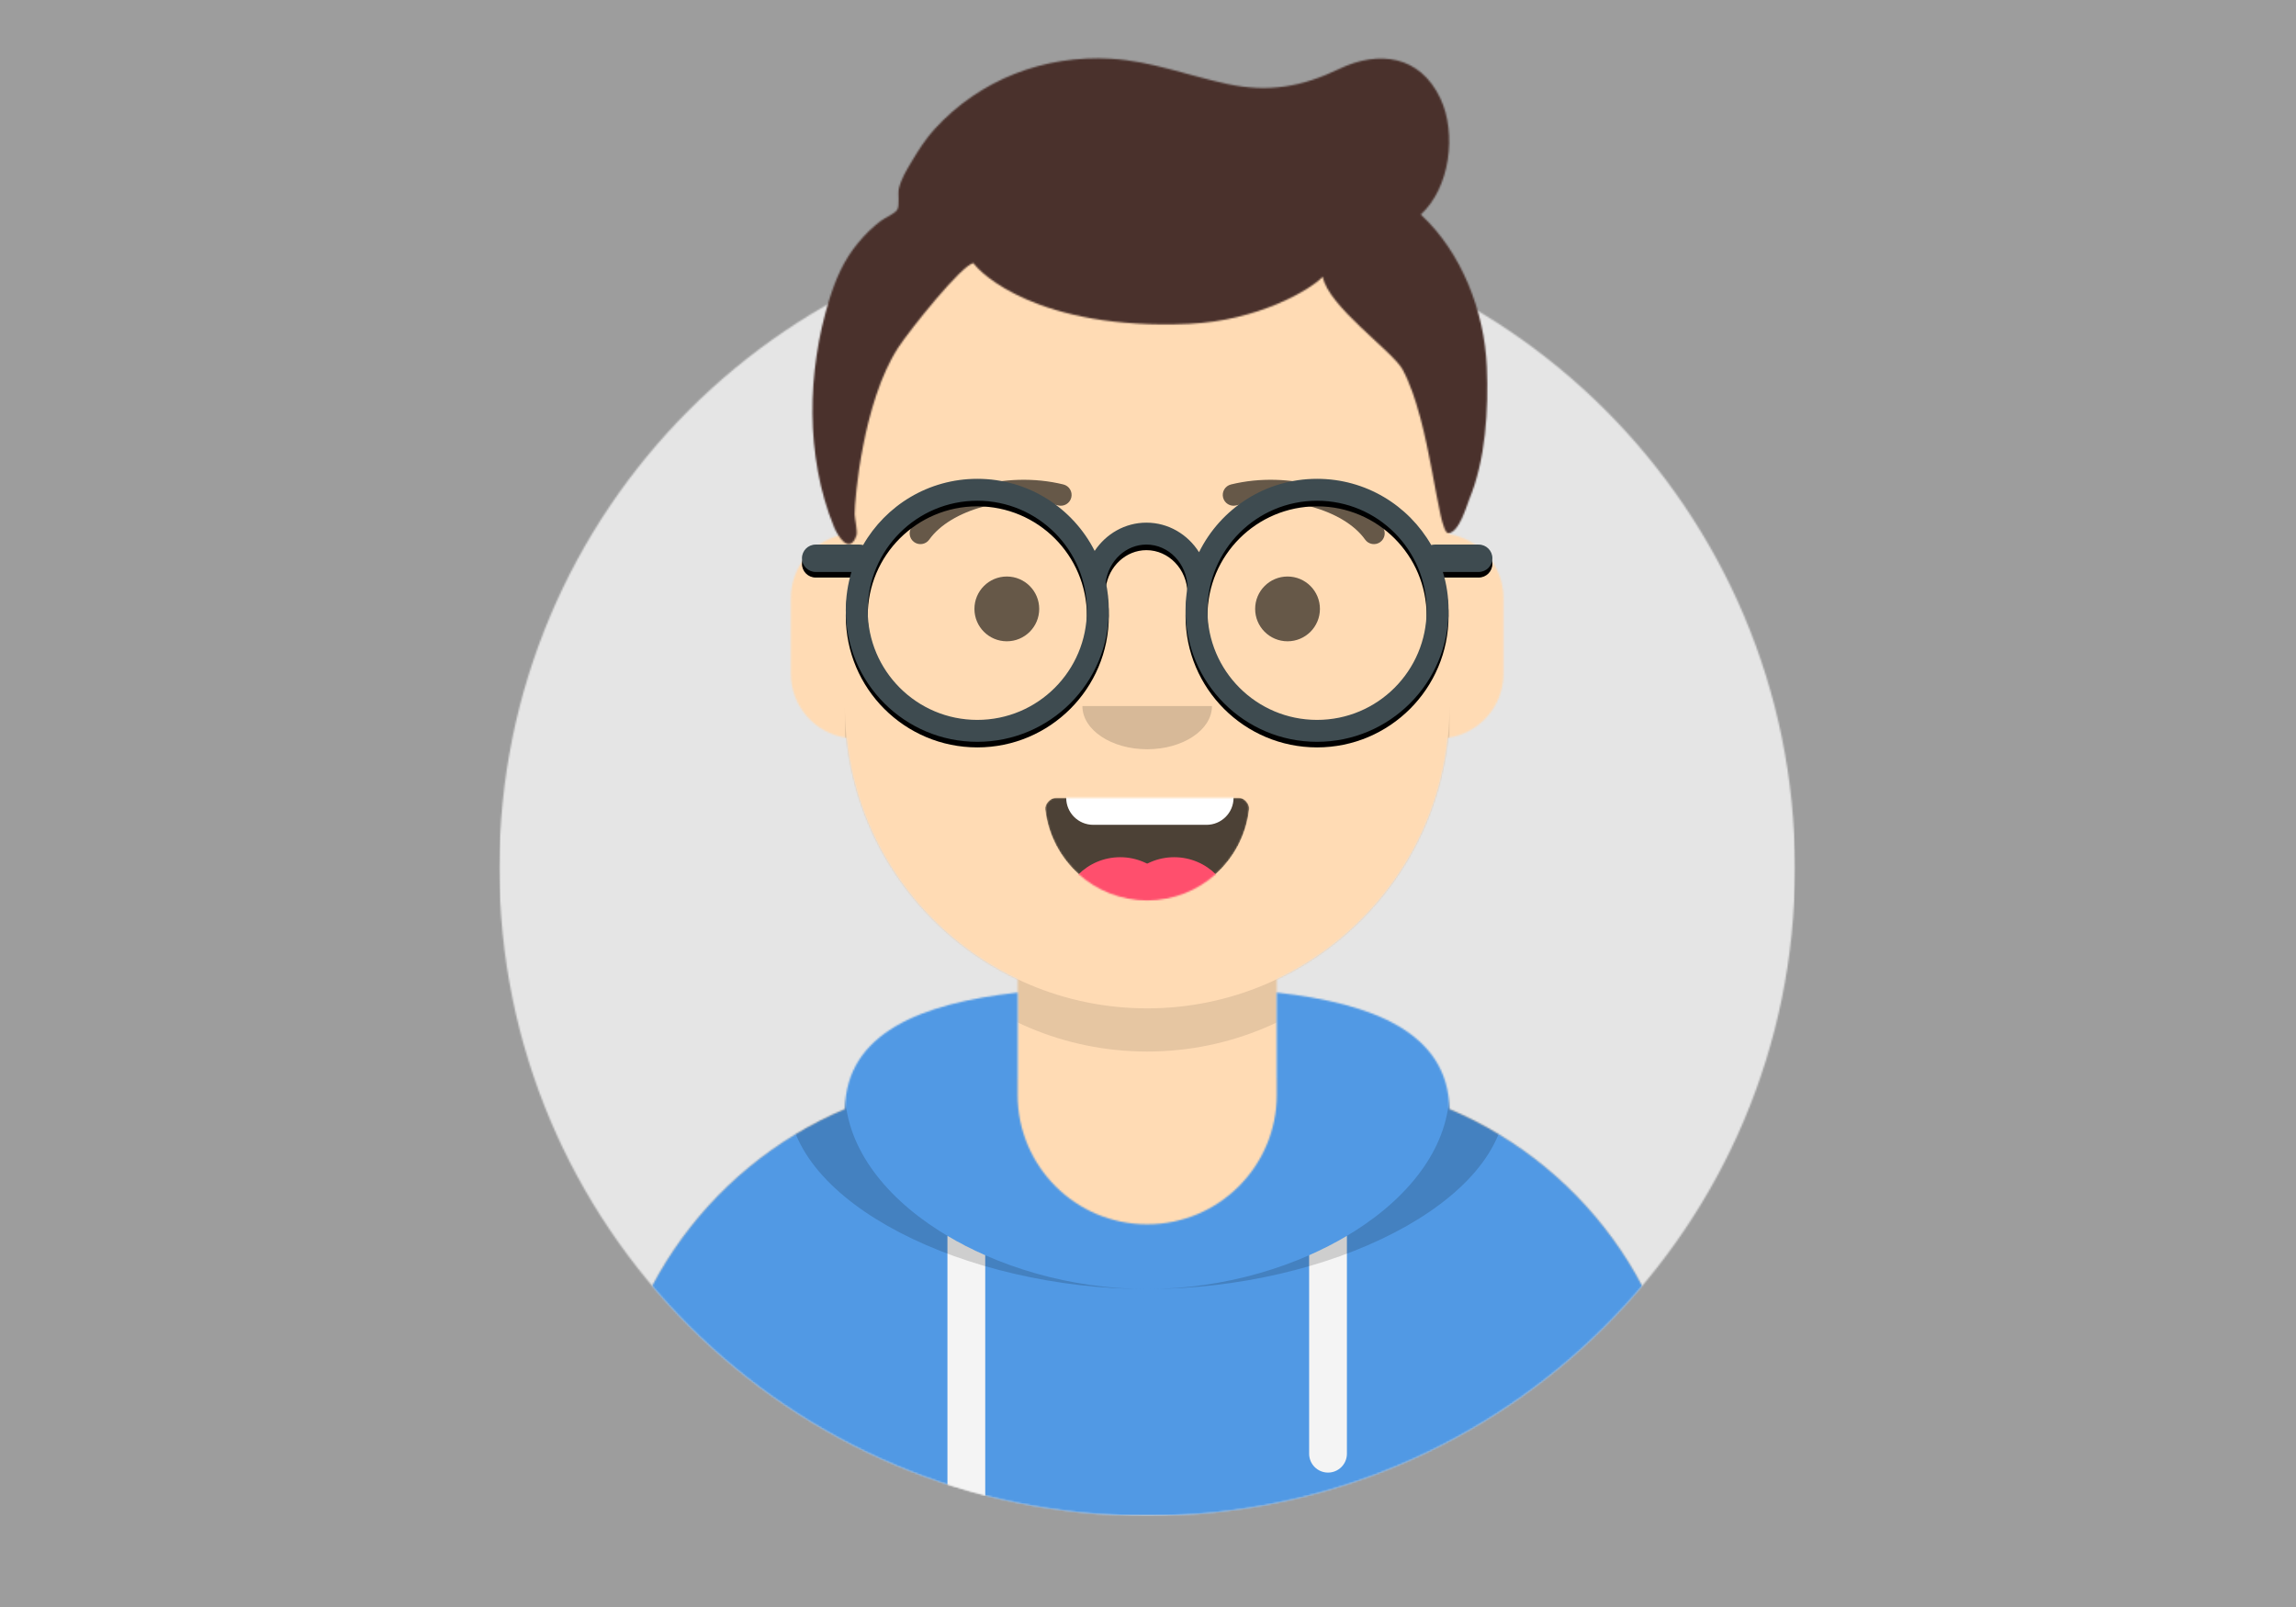 <svg width="1400" height="980" viewBox="0 0 1400 980" fill="none" xmlns="http://www.w3.org/2000/svg">
<rect width="1400" height="980" fill="#9D9D9D"/>
<g clip-path="url(#clip0)">
<mask id="mask0" mask-type="alpha" maskUnits="userSpaceOnUse" x="304" y="134" width="791" height="791">
<path d="M699.5 924.366C917.653 924.366 1094.5 747.506 1094.5 529.338C1094.5 311.17 917.653 134.31 699.5 134.31C481.348 134.31 304.5 311.17 304.5 529.338C304.5 747.506 481.348 924.366 699.5 924.366Z" fill="white"/>
</mask>
<g mask="url(#mask0)">
<path d="M699.5 924.366C917.653 924.366 1094.5 747.506 1094.5 529.338C1094.5 311.17 917.653 134.31 699.5 134.31C481.348 134.31 304.5 311.17 304.5 529.338C304.5 747.506 481.348 924.366 699.5 924.366Z" fill="#E6E6E6"/>
<path d="M1094.5 134.31H304.5V924.366H1094.5V134.31Z" fill="#E5E5E5"/>
</g>
<mask id="mask1" mask-type="alpha" maskUnits="userSpaceOnUse" x="265" y="2" width="869" height="923">
<path d="M304.5 529.338C304.5 747.506 481.348 924.367 699.5 924.367C917.652 924.367 1094.5 747.506 1094.5 529.338H1134V2.634H265V529.338H304.5Z" fill="white"/>
</mask>
<g mask="url(#mask1)">
<mask id="mask2" mask-type="alpha" maskUnits="userSpaceOnUse" x="370" y="121" width="659" height="804">
<path d="M778.5 597.187V657.722H791.667C922.558 657.722 1028.67 763.838 1028.67 894.739V924.367H370.333V894.739C370.333 763.838 476.442 657.722 607.333 657.722H620.5V597.187C563.76 570.231 522.975 515.14 516.171 449.941C496.998 447.231 482.25 430.752 482.25 410.83V364.743C482.25 345.169 496.485 328.921 515.167 325.786V305.489C515.167 203.677 597.695 121.142 699.5 121.142C801.304 121.142 883.833 203.677 883.833 305.489V325.786C902.515 328.921 916.75 345.169 916.75 364.743V410.83C916.75 430.752 902.002 447.231 882.829 449.941C876.025 515.14 835.24 570.231 778.5 597.187Z" fill="white"/>
</mask>
<g mask="url(#mask2)">
<path d="M778.5 597.187V657.722H791.667C922.558 657.722 1028.67 763.838 1028.67 894.739V924.367H370.333V894.739C370.333 763.838 476.442 657.722 607.333 657.722H620.5V597.187C563.76 570.231 522.975 515.14 516.171 449.941C496.998 447.231 482.25 430.752 482.25 410.83V364.743C482.25 345.169 496.485 328.921 515.167 325.786V305.489C515.167 203.677 597.695 121.142 699.5 121.142C801.304 121.142 883.833 203.677 883.833 305.489V325.786C902.515 328.921 916.75 345.169 916.75 364.743V410.83C916.75 430.752 902.002 447.231 882.829 449.941C876.025 515.14 835.24 570.231 778.5 597.187Z" fill="#D0C6AC"/>
<path d="M1134 121.142H265V924.366H1134V121.142Z" fill="#FFDBB4"/>
<path fill-rule="evenodd" clip-rule="evenodd" d="M883.833 381.202V456.916C883.833 558.728 801.304 641.263 699.5 641.263C597.695 641.263 515.167 558.728 515.167 456.916V381.202V430.581C515.167 532.393 597.695 614.928 699.5 614.928C801.304 614.928 883.833 532.393 883.833 430.581V381.202Z" fill="black" fill-opacity="0.1"/>
</g>
<mask id="mask3" mask-type="alpha" maskUnits="userSpaceOnUse" x="370" y="605" width="659" height="320">
<path fill-rule="evenodd" clip-rule="evenodd" d="M620.5 605.285C561.518 611.886 516.088 629.912 515.18 676.305C430.065 712.263 370.333 796.524 370.333 894.738V924.366H1028.67V894.738C1028.67 796.524 968.935 712.263 883.819 676.305C882.912 629.912 837.482 611.886 778.5 605.285V667.598C778.5 711.232 743.13 746.604 699.5 746.604C655.869 746.604 620.5 711.232 620.5 667.598V605.285Z" fill="white"/>
</mask>
<g mask="url(#mask3)">
<path fill-rule="evenodd" clip-rule="evenodd" d="M620.5 605.285C561.518 611.886 516.088 629.912 515.18 676.305C430.065 712.263 370.333 796.524 370.333 894.738V924.366H1028.67V894.738C1028.67 796.524 968.935 712.263 883.819 676.305C882.912 629.912 837.482 611.886 778.5 605.285V667.598C778.5 711.232 743.13 746.604 699.5 746.604C655.869 746.604 620.5 711.232 620.5 667.598V605.285Z" fill="#B7C1DB"/>
<path d="M1134 562.257H265V924.366H1134V562.257Z" fill="#5199E4"/>
<path fill-rule="evenodd" clip-rule="evenodd" d="M600.75 765.496V924.366H577.708V753.682C584.962 757.994 592.675 761.947 600.75 765.496ZM821.292 753.682V886.51C821.292 892.873 816.134 898.031 809.771 898.031C803.408 898.031 798.25 892.873 798.25 886.51V765.496C806.325 761.947 814.038 757.994 821.292 753.682Z" fill="#F4F4F4"/>
<path fill-rule="evenodd" clip-rule="evenodd" d="M564.41 604.144C514.868 613.516 480.604 632.187 480.604 668.611C480.604 733.502 589.353 786.107 699.5 786.107C809.647 786.107 918.396 733.502 918.396 668.611C918.396 632.187 884.132 613.516 834.589 604.144C864.494 615.173 883.833 633.711 883.833 664.559C883.833 731.688 792.255 786.107 699.5 786.107C606.745 786.107 515.167 731.688 515.167 664.559C515.167 633.711 534.505 615.173 564.41 604.144Z" fill="black" fill-opacity="0.16"/>
</g>
<mask id="mask4" mask-type="alpha" maskUnits="userSpaceOnUse" x="637" y="486" width="125" height="64">
<path fill-rule="evenodd" clip-rule="evenodd" d="M637.346 493.549C640.828 524.795 667.327 549.089 699.5 549.089C731.772 549.089 758.335 524.644 761.685 493.259C761.955 490.733 759.134 486.543 755.599 486.543C706.573 486.543 669.012 486.543 643.828 486.543C640.272 486.543 636.998 490.423 637.346 493.549Z" fill="white"/>
</mask>
<g mask="url(#mask4)">
<path fill-rule="evenodd" clip-rule="evenodd" d="M637.346 493.549C640.828 524.795 667.327 549.089 699.5 549.089C731.772 549.089 758.335 524.644 761.685 493.259C761.955 490.733 759.134 486.543 755.599 486.543C706.573 486.543 669.012 486.543 643.828 486.543C640.272 486.543 636.998 490.423 637.346 493.549Z" fill="black" fill-opacity="0.7"/>
<path d="M735.708 450.332H666.583C657.494 450.332 650.125 457.702 650.125 466.792V486.543C650.125 495.634 657.494 503.003 666.583 503.003H735.708C744.798 503.003 752.167 495.634 752.167 486.543V466.792C752.167 457.702 744.798 450.332 735.708 450.332Z" fill="white"/>
<path d="M683.042 595.176C703.039 595.176 719.25 578.964 719.25 558.965C719.25 538.966 703.039 522.754 683.042 522.754C663.044 522.754 646.833 538.966 646.833 558.965C646.833 578.964 663.044 595.176 683.042 595.176Z" fill="#FF4F6D"/>
<path d="M715.958 595.176C735.956 595.176 752.167 578.964 752.167 558.965C752.167 538.966 735.956 522.754 715.958 522.754C695.961 522.754 679.75 538.966 679.75 558.965C679.75 578.964 695.961 595.176 715.958 595.176Z" fill="#FF4F6D"/>
</g>
<path fill-rule="evenodd" clip-rule="evenodd" d="M660 430.581C660 445.125 677.685 456.916 699.5 456.916C721.315 456.916 739 445.125 739 430.581" fill="black" fill-opacity="0.16"/>
<path d="M613.917 391.078C624.824 391.078 633.667 382.235 633.667 371.327C633.667 360.418 624.824 351.575 613.917 351.575C603.009 351.575 594.167 360.418 594.167 371.327C594.167 382.235 603.009 391.078 613.917 391.078Z" fill="black" fill-opacity="0.6"/>
<path d="M785.083 391.078C795.991 391.078 804.833 382.235 804.833 371.327C804.833 360.418 795.991 351.575 785.083 351.575C774.176 351.575 765.333 360.418 765.333 371.327C765.333 382.235 774.176 391.078 785.083 391.078Z" fill="black" fill-opacity="0.6"/>
<path d="M566.616 329.054C579.503 310.92 614.832 300.751 645.263 308.225C648.794 309.092 652.36 306.932 653.227 303.401C654.094 299.87 651.934 296.304 648.403 295.437C613.062 286.758 572.152 298.533 555.884 321.426C553.778 324.39 554.473 328.5 557.436 330.607C560.4 332.713 564.51 332.018 566.616 329.054Z" fill="black" fill-opacity="0.6"/>
<path d="M832.385 329.054C819.498 310.92 784.169 300.751 753.738 308.225C750.207 309.092 746.641 306.932 745.774 303.401C744.907 299.87 747.067 296.304 750.598 295.437C785.939 286.758 826.849 298.533 843.117 321.426C845.223 324.39 844.528 328.5 841.565 330.607C838.601 332.713 834.491 332.018 832.385 329.054Z" fill="black" fill-opacity="0.6"/>
<mask id="mask5" mask-type="alpha" maskUnits="userSpaceOnUse" x="265" y="2" width="869" height="923">
<path d="M1134 2.634H265V924.367H1134V2.634Z" fill="white"/>
</mask>
<g mask="url(#mask5)">
<mask id="mask6" mask-type="alpha" maskUnits="userSpaceOnUse" x="495" y="35" width="412" height="297">
<path fill-rule="evenodd" clip-rule="evenodd" d="M866.321 130.849C884.117 114.553 888.4 81.513 878.296 60.075C865.891 33.755 840.717 30.457 816.592 42.033C793.854 52.946 773.612 56.581 748.711 51.294C724.818 46.221 702.152 37.273 677.457 35.803C636.886 33.389 597.469 48.439 569.819 78.773C564.543 84.56 560.292 91.176 556.274 97.883C553.059 103.249 549.435 109.006 548.067 115.191C547.416 118.132 548.627 125.388 547.163 127.798C545.579 130.4 539.606 132.787 537.06 134.717C531.902 138.63 527.434 143.046 523.302 148.04C514.526 158.646 509.695 169.723 505.632 182.842C492.127 226.443 490.982 278.302 508.442 321.114C510.769 326.824 517.981 338.732 522.221 326.507C523.059 324.09 521.12 315.992 521.125 313.554C521.14 304.6 526.082 245.317 547.613 212.107C554.621 201.297 587.023 160.817 593.642 160.492C597.148 166.065 632.747 201.67 725.12 197.497C766.799 195.615 798.851 176.887 806.548 168.77C809.933 186.983 849.314 214.25 855.315 225.47C872.65 257.88 876.495 325.226 883.112 325.1C889.73 324.973 894.48 307.858 895.841 304.59C905.952 280.311 907.673 249.838 906.595 223.745C905.188 190.161 891.327 153.87 866.321 130.849Z" fill="white"/>
</mask>
<g mask="url(#mask6)">
<path fill-rule="evenodd" clip-rule="evenodd" d="M866.321 130.849C884.117 114.553 888.4 81.513 878.296 60.075C865.891 33.755 840.717 30.457 816.592 42.033C793.854 52.946 773.612 56.581 748.711 51.294C724.818 46.221 702.152 37.273 677.457 35.803C636.886 33.389 597.469 48.439 569.819 78.773C564.543 84.56 560.292 91.176 556.274 97.883C553.059 103.249 549.435 109.006 548.067 115.191C547.416 118.132 548.627 125.388 547.163 127.798C545.579 130.4 539.606 132.787 537.06 134.717C531.902 138.63 527.434 143.046 523.302 148.04C514.526 158.646 509.695 169.723 505.632 182.842C492.127 226.443 490.982 278.302 508.442 321.114C510.769 326.824 517.981 338.732 522.221 326.507C523.059 324.09 521.12 315.992 521.125 313.554C521.14 304.6 526.082 245.317 547.613 212.107C554.621 201.297 587.023 160.817 593.642 160.492C597.148 166.065 632.747 201.67 725.12 197.497C766.799 195.615 798.851 176.887 806.548 168.77C809.933 186.983 849.314 214.25 855.315 225.47C872.65 257.88 876.495 325.226 883.112 325.1C889.73 324.973 894.48 307.858 895.841 304.59C905.952 280.311 907.673 249.838 906.595 223.745C905.188 190.161 891.327 153.87 866.321 130.849Z" fill="#28354B"/>
<path d="M1130.71 2.633H261.708V924.366H1130.71V2.633Z" fill="#4A312C"/>
<g filter="url(#filter0_d)">
<path fill-rule="evenodd" clip-rule="evenodd" d="M730.654 336.413C743.543 310.29 770.444 292.321 801.542 292.321C830.902 292.321 856.522 308.339 870.14 332.114C870.832 331.925 871.56 331.824 872.313 331.824H898.646C903.191 331.824 906.875 335.508 906.875 340.054C906.875 344.599 903.191 348.283 898.646 348.283H877.129C879.348 355.574 880.542 363.311 880.542 371.327C880.542 414.96 845.172 450.332 801.542 450.332C757.911 450.332 722.542 414.96 722.542 371.327C722.542 366.646 722.949 362.06 723.729 357.603C723.451 343.198 712.382 331.824 699.047 331.824C686.747 331.824 676.375 341.501 674.621 354.308C675.824 359.789 676.458 365.484 676.458 371.327C676.458 414.96 641.089 450.332 597.458 450.332C553.828 450.332 518.458 414.96 518.458 371.327C518.458 363.311 519.652 355.574 521.871 348.283H500.354C495.809 348.283 492.125 344.599 492.125 340.054C492.125 335.508 495.809 331.824 500.354 331.824H526.688C527.44 331.824 528.168 331.925 528.86 332.114C542.478 308.339 568.098 292.321 597.458 292.321C628.243 292.321 654.914 309.93 667.952 335.626C674.789 325.369 686.167 318.656 699.047 318.656C712.254 318.656 723.882 325.714 730.654 336.413ZM597.458 437.165C633.817 437.165 663.292 407.688 663.292 371.327C663.292 334.965 633.817 305.489 597.458 305.489C561.1 305.489 531.625 334.965 531.625 371.327C531.625 407.688 561.1 437.165 597.458 437.165ZM801.542 437.165C837.9 437.165 867.375 407.688 867.375 371.327C867.375 334.965 837.9 305.489 801.542 305.489C765.183 305.489 735.708 334.965 735.708 371.327C735.708 407.688 765.183 437.165 801.542 437.165Z" fill="black"/>
</g>
<path fill-rule="evenodd" clip-rule="evenodd" d="M730.654 336.413C743.543 310.29 770.444 292.321 801.542 292.321C830.902 292.321 856.522 308.339 870.14 332.114C870.832 331.925 871.56 331.824 872.313 331.824H898.646C903.191 331.824 906.875 335.508 906.875 340.054C906.875 344.599 903.191 348.283 898.646 348.283H877.129C879.348 355.574 880.542 363.311 880.542 371.327C880.542 414.96 845.172 450.332 801.542 450.332C757.911 450.332 722.542 414.96 722.542 371.327C722.542 366.646 722.949 362.06 723.729 357.603C723.451 343.198 712.382 331.824 699.047 331.824C686.747 331.824 676.375 341.501 674.621 354.308C675.824 359.789 676.458 365.484 676.458 371.327C676.458 414.96 641.089 450.332 597.458 450.332C553.828 450.332 518.458 414.96 518.458 371.327C518.458 363.311 519.652 355.574 521.871 348.283H500.354C495.809 348.283 492.125 344.599 492.125 340.054C492.125 335.508 495.809 331.824 500.354 331.824H526.688C527.44 331.824 528.168 331.925 528.86 332.114C542.478 308.339 568.098 292.321 597.458 292.321C628.243 292.321 654.914 309.93 667.952 335.626C674.789 325.369 686.167 318.656 699.047 318.656C712.254 318.656 723.882 325.714 730.654 336.413ZM597.458 437.165C633.817 437.165 663.292 407.688 663.292 371.327C663.292 334.965 633.817 305.489 597.458 305.489C561.1 305.489 531.625 334.965 531.625 371.327C531.625 407.688 561.1 437.165 597.458 437.165ZM801.542 437.165C837.9 437.165 867.375 407.688 867.375 371.327C867.375 334.965 837.9 305.489 801.542 305.489C765.183 305.489 735.708 334.965 735.708 371.327C735.708 407.688 765.183 437.165 801.542 437.165Z" fill="#4D4D4D"/>
</g>
</g>
</g>
<g filter="url(#filter1_d)">
<path fill-rule="evenodd" clip-rule="evenodd" d="M731.124 336.753C744.207 310.239 771.513 292 803.079 292C832.882 292 858.888 308.258 872.711 332.389C873.414 332.198 874.153 332.095 874.917 332.095H901.647C906.26 332.095 910 335.835 910 340.448C910 345.062 906.26 348.802 901.647 348.802H879.805C882.058 356.201 883.27 364.054 883.27 372.19C883.27 416.478 847.367 452.381 803.079 452.381C758.791 452.381 722.889 416.478 722.889 372.19C722.889 367.44 723.302 362.785 724.094 358.261C723.812 343.64 712.576 332.095 699.04 332.095C686.555 332.095 676.027 341.918 674.246 354.916C675.467 360.48 676.111 366.26 676.111 372.19C676.111 416.478 640.209 452.381 595.921 452.381C551.633 452.381 515.73 416.478 515.73 372.19C515.73 364.054 516.942 356.201 519.195 348.802H497.353C492.74 348.802 489 345.062 489 340.448C489 335.835 492.74 332.095 497.353 332.095H524.083C524.847 332.095 525.586 332.198 526.289 332.389C540.112 308.258 566.118 292 595.921 292C627.169 292 654.242 309.873 667.476 335.954C674.417 325.544 685.966 318.73 699.04 318.73C712.446 318.73 724.249 325.894 731.124 336.753ZM595.921 439.016C632.827 439.016 662.746 409.097 662.746 372.19C662.746 335.284 632.827 305.365 595.921 305.365C559.014 305.365 529.095 335.284 529.095 372.19C529.095 409.097 559.014 439.016 595.921 439.016ZM803.079 439.016C839.986 439.016 869.905 409.097 869.905 372.19C869.905 335.284 839.986 305.365 803.079 305.365C766.173 305.365 736.254 335.284 736.254 372.19C736.254 409.097 766.173 439.016 803.079 439.016Z" fill="black"/>
</g>
<path fill-rule="evenodd" clip-rule="evenodd" d="M731.124 336.753C744.207 310.239 771.513 292 803.079 292C832.882 292 858.888 308.258 872.711 332.389C873.414 332.198 874.153 332.095 874.917 332.095H901.647C906.26 332.095 910 335.835 910 340.448C910 345.062 906.26 348.802 901.647 348.802H879.805C882.058 356.201 883.27 364.054 883.27 372.19C883.27 416.478 847.367 452.381 803.079 452.381C758.791 452.381 722.889 416.478 722.889 372.19C722.889 367.44 723.302 362.785 724.094 358.261C723.812 343.64 712.576 332.095 699.04 332.095C686.555 332.095 676.027 341.918 674.246 354.916C675.467 360.48 676.111 366.26 676.111 372.19C676.111 416.478 640.209 452.381 595.921 452.381C551.633 452.381 515.73 416.478 515.73 372.19C515.73 364.054 516.942 356.201 519.195 348.802H497.353C492.74 348.802 489 345.062 489 340.448C489 335.835 492.74 332.095 497.353 332.095H524.083C524.847 332.095 525.586 332.198 526.289 332.389C540.112 308.258 566.118 292 595.921 292C627.169 292 654.242 309.873 667.476 335.954C674.417 325.544 685.966 318.73 699.04 318.73C712.446 318.73 724.249 325.894 731.124 336.753ZM595.921 439.016C632.827 439.016 662.746 409.097 662.746 372.19C662.746 335.284 632.827 305.365 595.921 305.365C559.014 305.365 529.095 335.284 529.095 372.19C529.095 409.097 559.014 439.016 595.921 439.016ZM803.079 439.016C839.986 439.016 869.905 409.097 869.905 372.19C869.905 335.284 839.986 305.365 803.079 305.365C766.173 305.365 736.254 335.284 736.254 372.19C736.254 409.097 766.173 439.016 803.079 439.016Z" fill="#3E4B50"/>
</g>
<defs>
<filter id="filter0_d" x="485.307" y="288.912" width="428.386" height="171.648" filterUnits="userSpaceOnUse" color-interpolation-filters="sRGB">
<feFlood flood-opacity="0" result="BackgroundImageFix"/>
<feColorMatrix in="SourceAlpha" type="matrix" values="0 0 0 0 0 0 0 0 0 0 0 0 0 0 0 0 0 0 127 0"/>
<feOffset dy="3.409"/>
<feGaussianBlur stdDeviation="3.409"/>
<feColorMatrix type="matrix" values="0 0 0 0 0 0 0 0 0 0 0 0 0 0 0 0 0 0 0.1 0"/>
<feBlend mode="normal" in2="BackgroundImageFix" result="effect1_dropShadow"/>
<feBlend mode="normal" in="SourceGraphic" in2="effect1_dropShadow" result="shape"/>
</filter>
<filter id="filter1_d" x="482.182" y="288.591" width="434.636" height="174.017" filterUnits="userSpaceOnUse" color-interpolation-filters="sRGB">
<feFlood flood-opacity="0" result="BackgroundImageFix"/>
<feColorMatrix in="SourceAlpha" type="matrix" values="0 0 0 0 0 0 0 0 0 0 0 0 0 0 0 0 0 0 127 0"/>
<feOffset dy="3.409"/>
<feGaussianBlur stdDeviation="3.409"/>
<feColorMatrix type="matrix" values="0 0 0 0 0 0 0 0 0 0 0 0 0 0 0 0 0 0 0.1 0"/>
<feBlend mode="normal" in2="BackgroundImageFix" result="effect1_dropShadow"/>
<feBlend mode="normal" in="SourceGraphic" in2="effect1_dropShadow" result="shape"/>
</filter>
<clipPath id="clip0">
<rect width="869" height="927" fill="white" transform="translate(265)"/>
</clipPath>
</defs>
</svg>
